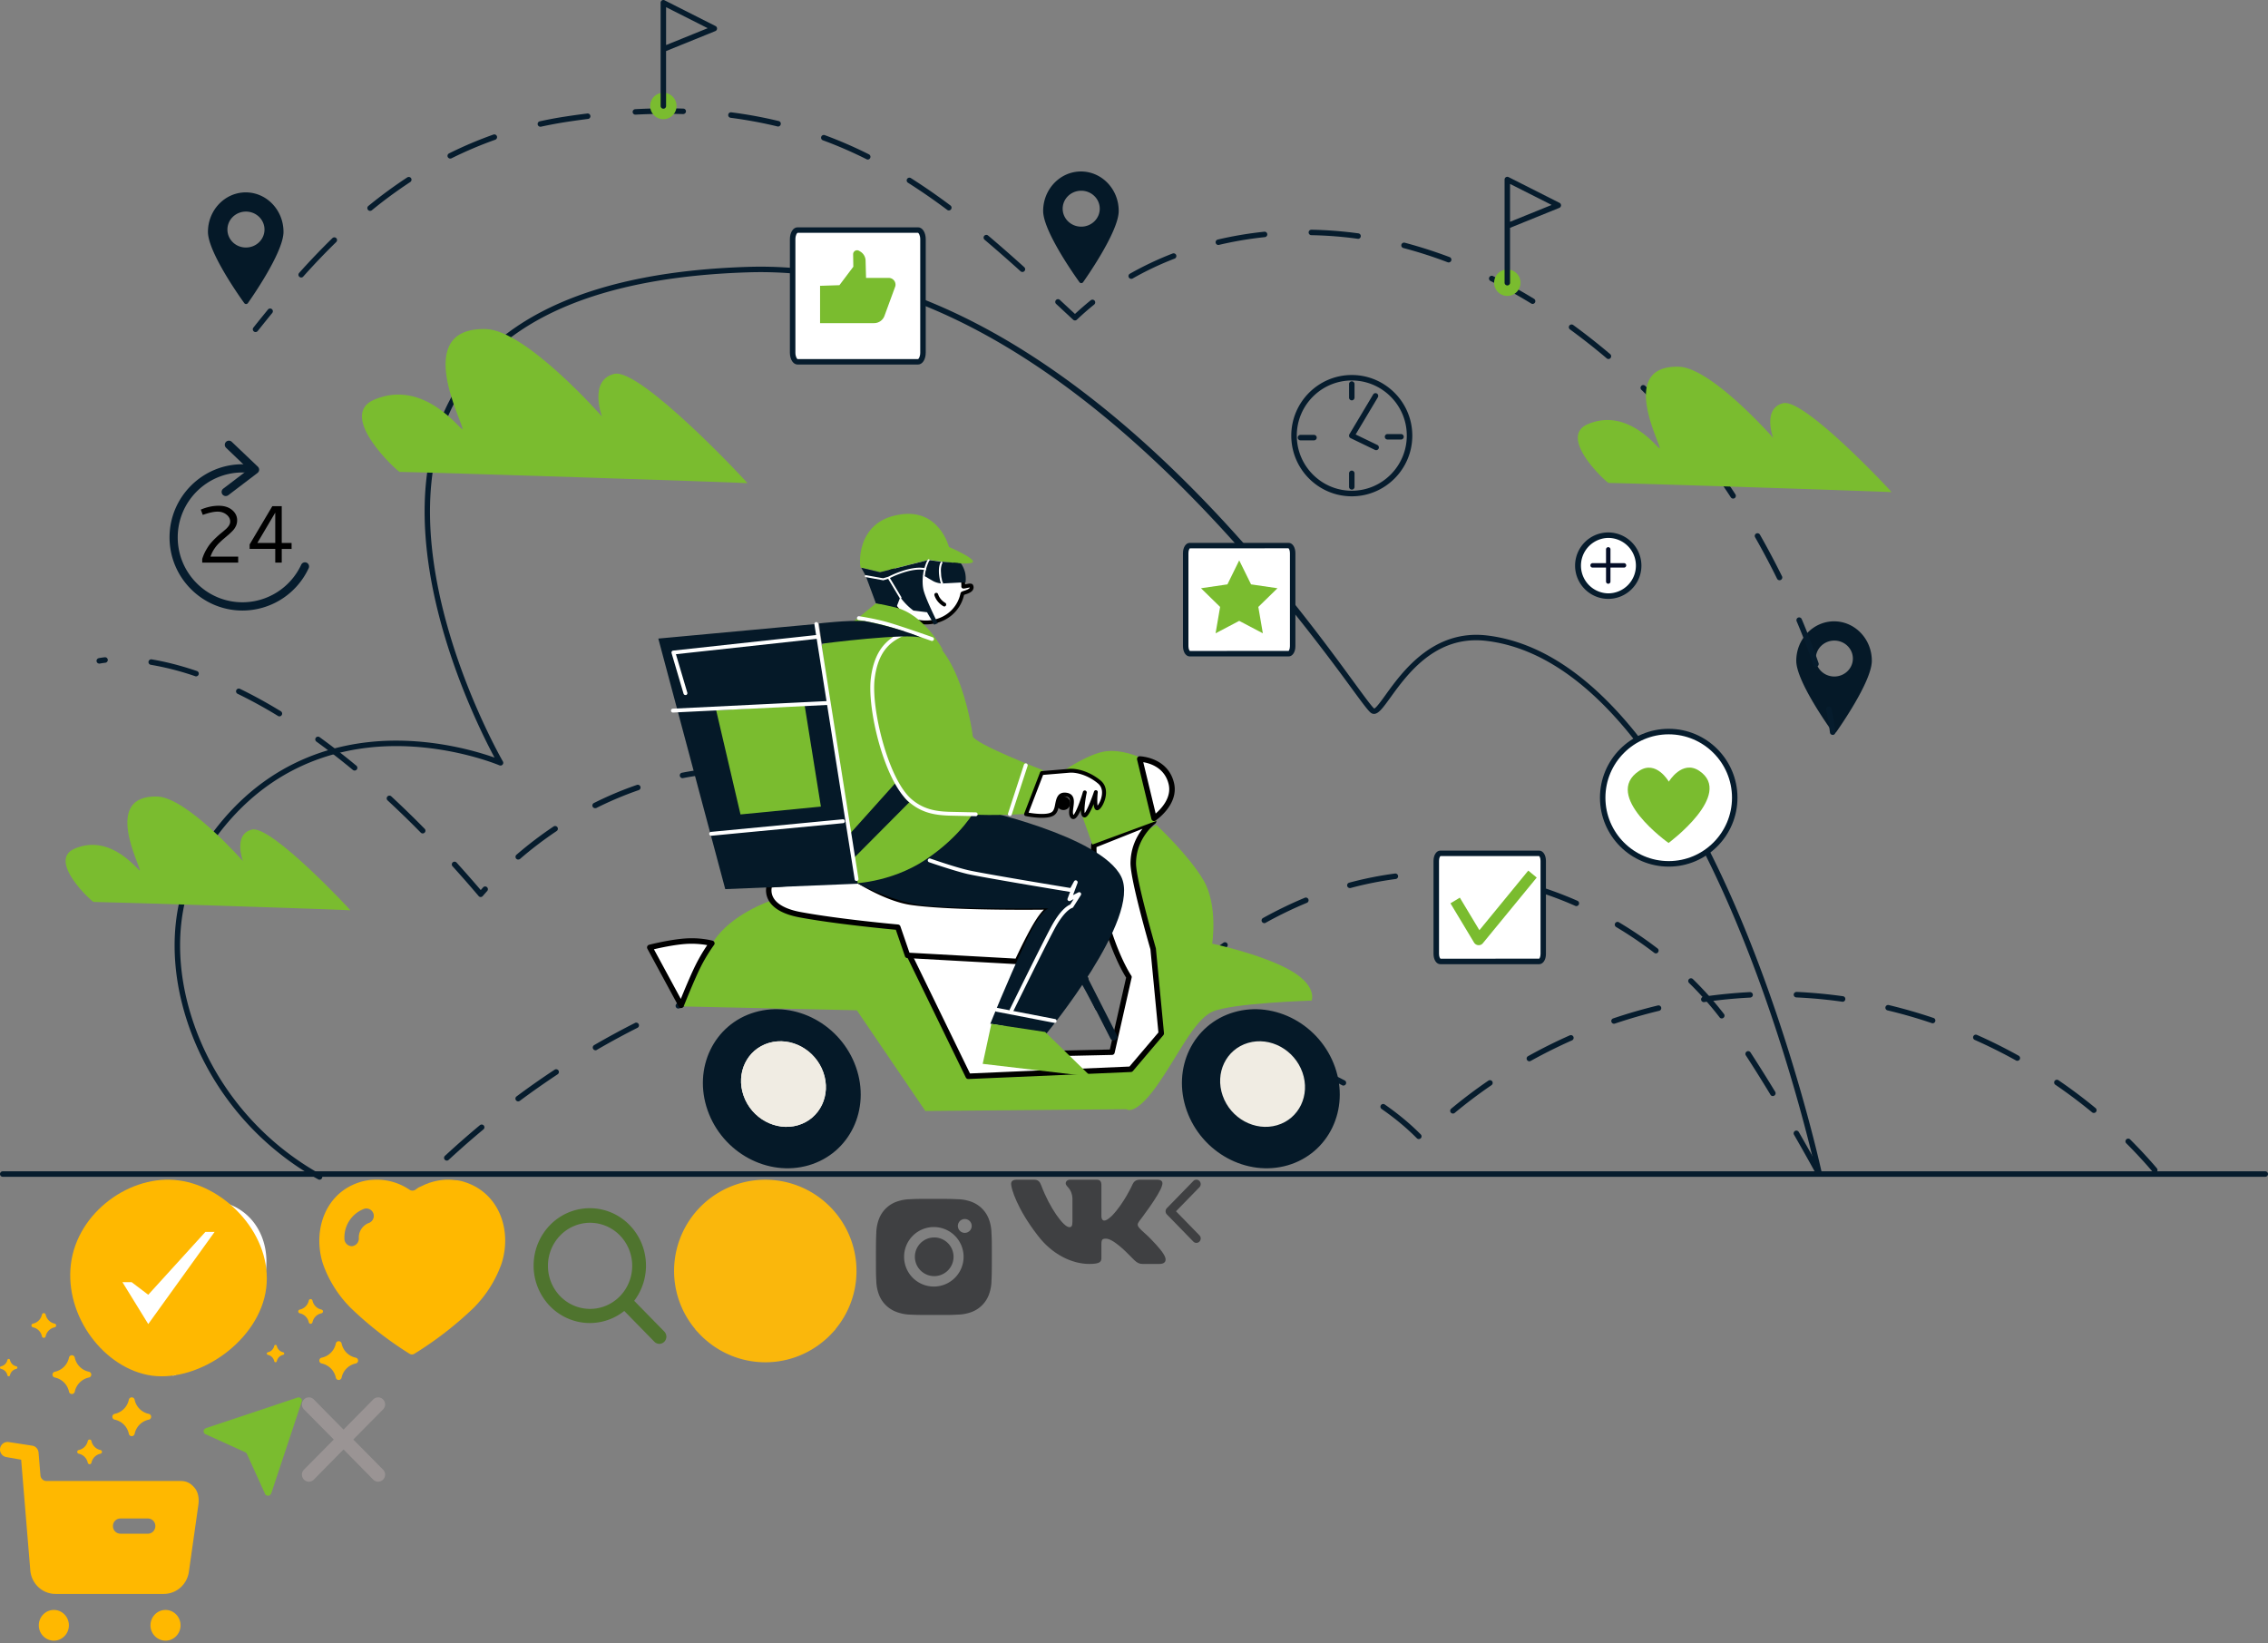 <?xml version="1.0" encoding="utf-8"?><svg width="323" height="234" viewBox="0 0 323 234" xmlns="http://www.w3.org/2000/svg" xmlns:xlink="http://www.w3.org/1999/xlink"><rect x="0" y="0" width="323" height="234" fill="#808080" stroke="none"/><svg width="5" height="9" fill="none" viewBox="0 0 5 9" id="arrow" x="166" y="168" xmlns="http://www.w3.org/2000/svg"><path d="M.18 4.946l3.771 3.87c.24.246.63.246.87 0a.642.642 0 000-.892L1.482 4.5 4.82 1.076a.642.642 0 000-.891.603.603 0 00-.869 0L.18 4.055A.637.637 0 000 4.5c0 .161.06.323.18.446z" fill="#3F4042"/></svg><svg width="12" height="13" fill="none" viewBox="0 0 12 13" id="close-i" x="43" y="199" xmlns="http://www.w3.org/2000/svg"><path d="M7.315 6.004l4.24-4.29a1.011 1.011 0 000-1.42.983.983 0 00-1.4 0l-4.231 4.3-4.232-4.3a.984.984 0 00-1.4 0 1.011 1.011 0 000 1.42l4.241 4.29-4.241 4.29a1.002 1.002 0 00-.292.71 1.012 1.012 0 00.613.929.974.974 0 001.08-.219l4.23-4.3 4.232 4.3a.987.987 0 00.7.296.974.974 0 00.7-.296 1.003 1.003 0 00.293-.71 1.012 1.012 0 00-.292-.71l-4.241-4.29z" fill="#9A9494"/></svg><svg width="323" height="168" fill="none" viewBox="0 0 323 168" id="delivery-img" xmlns="http://www.w3.org/2000/svg"><g clip-path="url(#cclip0)"><path d="M306.872 167.022a.364.364 0 01-.293-.139 69.739 69.739 0 00-3.763-4.066.386.386 0 010-.551.385.385 0 01.55 0 69.236 69.236 0 013.807 4.109.396.396 0 01-.044.552.443.443 0 01-.257.095zm-243.24-1.742a.394.394 0 01-.286-.125.386.386 0 01.022-.551 127.745 127.745 0 014.98-4.367.387.387 0 01.55.052.388.388 0 01-.051.551 126.064 126.064 0 00-4.95 4.337.362.362 0 01-.265.103zm138.426-3.065a.38.38 0 01-.278-.118c-1.474-1.485-3.11-2.845-5.017-4.168a.39.39 0 11.448-.639c1.943 1.352 3.623 2.749 5.126 4.263a.386.386 0 010 .551.416.416 0 01-.279.111zm4.863-3.632a.415.415 0 01-.301-.139.39.39 0 01.052-.552 69.757 69.757 0 015.302-3.999.398.398 0 01.543.103.4.4 0 01-.103.544 69.83 69.83 0 00-5.244 3.955.395.395 0 01-.249.088zm91.275-.088a.4.4 0 01-.25-.088 72.225 72.225 0 00-5.251-3.94.392.392 0 01.44-.647 72.328 72.328 0 015.31 3.984c.169.14.191.382.051.551a.366.366 0 01-.3.14zm-224.399-1.647a.386.386 0 01-.315-.161.388.388 0 01.08-.544 116.254 116.254 0 015.428-3.808.399.399 0 01.543.11.4.4 0 01-.11.544 124.4 124.4 0 00-5.391 3.779.414.414 0 01-.235.08zm117.532-2.249a.428.428 0 01-.184-.044c-1.687-.89-3.572-1.801-5.926-2.86a.39.39 0 01.315-.713 108.194 108.194 0 015.971 2.882.39.39 0 01-.176.735zm26.483-3.462a.387.387 0 01-.19-.728 71.9 71.9 0 015.94-2.962.386.386 0 01.514.198.389.389 0 01-.198.515 74.184 74.184 0 00-5.875 2.925.39.39 0 01-.191.052zm69.485-.066a.355.355 0 01-.191-.052 74.681 74.681 0 00-5.874-2.926c-.198-.088-.286-.316-.198-.514a.386.386 0 01.513-.199c2.017.89 4.012 1.89 5.941 2.963a.39.39 0 01.154.529.42.42 0 01-.345.199zm-202.484-1.5a.395.395 0 01-.198-.735 114.906 114.906 0 015.824-3.161.384.384 0 01.52.176.386.386 0 01-.176.522 108.91 108.91 0 00-5.786 3.139.32.32 0 01-.184.059zm94.524-.5a.383.383 0 01-.154-.029c-2.303-1-4.232-1.823-6.073-2.588a.39.39 0 01.294-.72c1.841.764 3.777 1.588 6.08 2.587a.397.397 0 01.205.515.381.381 0 01-.352.235zm50.526-3.278a.385.385 0 01-.367-.265.387.387 0 01.242-.493 73.907 73.907 0 016.373-1.845.394.394 0 01.47.287.39.39 0 01-.286.47 75.688 75.688 0 00-6.308 1.823.33.33 0 01-.124.023zm45.377-.067a.366.366 0 01-.125-.022 69.884 69.884 0 00-6.308-1.815.395.395 0 01-.286-.471.394.394 0 01.47-.287 74.592 74.592 0 016.373 1.838.382.382 0 01.242.493.385.385 0 01-.366.264zm-108.107-1.705a.32.32 0 01-.14-.029 168.81 168.81 0 00-6.19-2.257.384.384 0 01-.242-.493.382.382 0 01.492-.242 175.71 175.71 0 016.219 2.264.398.398 0 01.228.507.397.397 0 01-.367.25zm-70.526-.39a.391.391 0 01-.36-.235.397.397 0 01.206-.514 96.037 96.037 0 016.175-2.404.389.389 0 01.499.242.392.392 0 01-.242.5 102.097 102.097 0 00-6.132 2.389c-.044.008-.095.022-.146.022zm146.076-.919a.39.39 0 01-.059-.779 72.153 72.153 0 016.601-.647c.213 0 .396.155.411.368a.398.398 0 01-.367.412c-2.164.11-4.364.323-6.527.639-.022 0-.037.007-.059.007zm19.736-.051c-.014 0-.036 0-.058-.007a67.227 67.227 0 00-6.535-.61.395.395 0 01-.374-.412c.007-.213.212-.368.411-.375 2.192.103 4.415.309 6.608.617a.39.39 0 01.33.441.383.383 0 01-.382.346zm-107.784-2.882c-.036 0-.073-.007-.11-.014a106.925 106.925 0 00-6.373-1.618.392.392 0 01-.301-.463.397.397 0 01.462-.301c2.076.456 4.232 1 6.418 1.625.205.058.33.279.271.485a.375.375 0 01-.367.286zm-45.582-.514a.392.392 0 01-.374-.287.387.387 0 01.271-.478 90.06 90.06 0 016.454-1.514.387.387 0 01.455.309.382.382 0 01-.308.456 87.884 87.884 0 00-6.395 1.499.456.456 0 01-.103.015zm32.689-2.279c-.015 0-.037 0-.059-.007a70.996 70.996 0 00-3.689-.434c-.939-.088-1.9-.162-2.846-.213a.393.393 0 01-.366-.412.39.39 0 01.41-.367c.961.051 1.922.125 2.875.213 1.225.117 2.479.264 3.726.441a.39.39 0 01.33.441.388.388 0 01-.381.338zm-19.744-.243a.39.39 0 01-.044-.779c2.2-.25 4.43-.419 6.608-.485.205-.037.396.162.403.375a.391.391 0 01-.374.404 79.074 79.074 0 00-6.549.478c-.007 0-.029.007-.044.007z" fill="#061C2D"/><path d="M259.082 167.574a.394.394 0 01-.345-.206c-.014-.022-1.312-2.419-3.241-5.771a.395.395 0 01.139-.536.393.393 0 01.535.139c1.937 3.36 3.242 5.764 3.257 5.786a.387.387 0 01-.154.529.31.31 0 01-.191.059zm-6.608-11.483a.37.37 0 01-.33-.191 210.199 210.199 0 00-3.506-5.601.394.394 0 01.118-.544.39.39 0 01.542.117 208.356 208.356 0 013.521 5.617.393.393 0 01-.132.536.357.357 0 01-.213.066zm-92.947-8.152a.39.39 0 01-.279-.661 138.304 138.304 0 014.724-4.646.385.385 0 01.55.022.387.387 0 01-.022.551 136.539 136.539 0 00-4.701 4.616.397.397 0 01-.272.118zm85.679-2.904a.373.373 0 01-.308-.154 46.623 46.623 0 00-4.349-4.896.392.392 0 01-.008-.551.392.392 0 01.55-.007 47.454 47.454 0 014.43 4.976.388.388 0 01-.073.544.356.356 0 01-.242.088zm-88.855-1.058a.39.39 0 01-.344-.213 92.37 92.37 0 00-3.183-5.756.393.393 0 01.132-.537.391.391 0 01.535.133 88.15 88.15 0 013.212 5.807.39.39 0 01-.352.566zm12.85-5.028a.405.405 0 01-.301-.14.394.394 0 01.052-.551 85.69 85.69 0 015.288-4.006.39.39 0 01.447.639 79.823 79.823 0 00-5.237 3.97.4.4 0 01-.249.088zm66.624-3.176a.39.39 0 01-.234-.081 56.37 56.37 0 00-5.428-3.675.396.396 0 01-.139-.537.39.39 0 01.535-.139 56.736 56.736 0 015.501 3.727.387.387 0 01.073.543.36.36 0 01-.308.162zm-86.346-3.065a.4.4 0 01-.315-.155 56.102 56.102 0 00-4.21-5.028.393.393 0 01.015-.551.39.39 0 01.55.015 58.867 58.867 0 014.268 5.094.381.381 0 01-.08.544.333.333 0 01-.228.081zm30.584-1.242a.402.402 0 01-.345-.199.389.389 0 01.154-.529 59.337 59.337 0 015.978-2.897.39.39 0 01.293.721 57.78 57.78 0 00-5.897 2.852.311.311 0 01-.183.052zm44.431-2.426a.286.286 0 01-.154-.037 51.82 51.82 0 00-6.146-2.264.391.391 0 01.22-.75 52.786 52.786 0 016.241 2.294.387.387 0 01.198.514.394.394 0 01-.359.243zm-156.036-1.294a.377.377 0 01-.293-.14 169.312 169.312 0 00-3.719-4.241.388.388 0 01.03-.552.385.385 0 01.55.03 188.33 188.33 0 013.44 3.911l.337-.383a.386.386 0 01.55-.029.387.387 0 01.029.551c-.213.235-.418.471-.63.713a.388.388 0 01-.294.14zm123.787-1.279a.388.388 0 01-.095-.765 50.512 50.512 0 016.52-1.301.396.396 0 01.44.338.395.395 0 01-.337.441c-2.157.287-4.32.713-6.418 1.279-.044.008-.073.008-.11.008zm19.627-1.147c-.022 0-.037 0-.059-.007a46.199 46.199 0 00-6.52-.537.393.393 0 010-.786h.007c2.2.022 4.43.205 6.623.544a.386.386 0 01.323.448.38.38 0 01-.374.338zm-71.465-2.168a.4.4 0 01-.25-.089 49.069 49.069 0 00-5.332-3.785.385.385 0 01-.124-.537.382.382 0 01.535-.125 50.88 50.88 0 015.42 3.852c.169.14.191.382.059.551a.44.44 0 01-.308.133zm-66.602-.743a.38.38 0 01-.294-.132.389.389 0 01.044-.552 54.428 54.428 0 015.288-4.028.392.392 0 01.433.654 53.626 53.626 0 00-5.215 3.97.494.494 0 01-.256.088zm-13.606-3.72a.382.382 0 01-.278-.117 137.025 137.025 0 00-4.723-4.587.388.388 0 01-.022-.552.386.386 0 01.55-.022 138.708 138.708 0 014.752 4.617.386.386 0 01-.007.551.374.374 0 01-.271.11zm69.016-2.469a.433.433 0 01-.162-.037 65.68 65.68 0 00-6.087-2.433.398.398 0 01-.242-.5.39.39 0 01.499-.243 67.265 67.265 0 016.16 2.463.393.393 0 01-.168.75zm-44.46-1.125a.402.402 0 01-.352-.213.392.392 0 01.176-.522c1.995-1 4.055-1.867 6.124-2.58a.389.389 0 01.498.242.391.391 0 01-.242.5 50.028 50.028 0 00-6.028 2.543.722.722 0 01-.176.03zm32.021-3.213a.445.445 0 01-.095-.014 102.158 102.158 0 00-4.856-1.125 34.131 34.131 0 00-1.547-.279.39.39 0 01.124-.772c.536.081 1.071.184 1.585.287 1.694.352 3.337.735 4.892 1.139a.387.387 0 01.278.478.4.4 0 01-.381.286zm-19.575-1.065a.393.393 0 01-.382-.317.381.381 0 01.308-.455 41.305 41.305 0 016.616-.75.382.382 0 01.403.375.391.391 0 01-.374.404 41.49 41.49 0 00-6.49.735c-.03.008-.06.008-.081.008zm-46.697-1.081a.397.397 0 01-.25-.088 104.452 104.452 0 00-5.192-4.036.389.389 0 11.454-.632 99.35 99.35 0 015.237 4.065c.169.14.19.382.051.551a.415.415 0 01-.3.14zm-10.708-7.719a.366.366 0 01-.206-.058 67.763 67.763 0 00-5.75-3.154.39.39 0 01.337-.706c1.915.926 3.866 2 5.817 3.191.183.11.242.352.132.536a.37.37 0 01-.33.191zM27.922 96.32a.371.371 0 01-.125-.022 40.037 40.037 0 00-6.322-1.624.39.39 0 01.124-.772c2.069.345 4.232.904 6.447 1.661a.383.383 0 01.242.493.386.386 0 01-.366.264zM14.14 94.505a.399.399 0 01-.38-.302.39.39 0 01.293-.47c.05-.015.344-.074.865-.133a.399.399 0 01.433.346.4.4 0 01-.345.434c-.491.059-.748.11-.777.117-.03 0-.06.008-.088.008z" fill="#061C2D"/><path d="M45.509 168a.36.36 0 01-.19-.051c-9.557-5.293-16.606-14.328-19.327-24.773-2.09-8.006-1.24-15.915 2.333-21.693 8.001-12.945 19.303-15.849 27.378-16.003 6.792-.125 12.49 1.617 14.728 2.411-2.89-5.381-16.48-32.631-6.124-51.384 6.402-11.6 20.616-17.826 42.237-18.502 17.896-.566 36.444 7.468 55.11 23.868 15.013 13.196 25.919 28.096 31.156 35.263 1.437 1.963 2.574 3.521 2.897 3.764.249-.037 1.041-1.125 1.672-2.007 2.354-3.256 6.74-9.306 14.412-8.395 16.59 1.992 28.677 22.752 35.894 39.813 7.789 18.415 11.749 36.608 11.786 36.785a.388.388 0 01-.301.463.387.387 0 01-.462-.301c-.037-.184-3.983-18.304-11.75-36.66-7.136-16.87-19.047-37.387-35.263-39.328-7.224-.867-11.265 4.734-13.685 8.079-1.005 1.382-1.606 2.22-2.223 2.308a.733.733 0 01-.55-.14c-.396-.301-1.224-1.418-3.058-3.925-29.183-39.894-58.007-59.683-85.613-58.808-21.335.669-35.321 6.763-41.585 18.098-11.258 20.4 6.454 51.244 6.638 51.553a.388.388 0 01-.044.456.393.393 0 01-.448.102c-.066-.029-6.886-2.903-15.438-2.734-7.87.154-18.893 2.992-26.704 15.628-3.455 5.594-4.276 13.283-2.237 21.083 2.67 10.24 9.578 19.098 18.951 24.288a.39.39 0 01.155.529.393.393 0 01-.345.213z" fill="#061C2D"/><path d="M322.611 167.588H.389a.391.391 0 01-.389-.389c0-.213.176-.39.389-.39H322.61c.213 0 .389.177.389.39a.391.391 0 01-.389.389z" fill="#061C2D"/><path d="M53.283 56.919c7.173-3.073 12.446 4.572 12.586 4.197.234-.632-7.4-14.547 3.344-14.254 5.713.155 16.524 12.46 16.524 12.46s-1.958-5.175 1.746-6.079c3.703-.904 19.083 15.57 18.959 15.562-2.127-.14-45.245-1.55-49.521-1.602-.271-.015-9-7.983-3.638-10.284zm-42.656 63.939c5.296-2.271 9.19 3.374 9.293 3.102.176-.463-5.464-10.74 2.471-10.527 4.218.118 12.205 9.197 12.205 9.197s-1.445-3.823 1.29-4.492c2.736-.669 14.09 11.497 14.002 11.49-1.57-.103-33.408-1.147-36.57-1.184-.204-.007-6.651-5.888-2.69-7.586z" fill="#7ABC2F"/><path d="M261.202 88.484c-2.963 0-5.384 2.521-5.384 5.624 0 2.999 4.966 9.865 5.178 10.151a.31.31 0 00.25.125.331.331 0 00.256-.125c.206-.294 5.076-7.152 5.076-10.151.007-3.103-2.406-5.624-5.376-5.624zm-2.604 5.3c0-1.411 1.181-2.558 2.64-2.558 1.46 0 2.641 1.147 2.641 2.558 0 1.411-1.181 2.558-2.641 2.558-1.459 0-2.64-1.147-2.64-2.558zM153.946 24.42c-2.963 0-5.384 2.522-5.384 5.624 0 2.999 4.966 9.865 5.179 10.151a.307.307 0 00.249.125.335.335 0 00.257-.125c.205-.294 5.075-7.152 5.075-10.151.007-3.102-2.406-5.624-5.376-5.624zm-2.604 5.3c0-1.411 1.181-2.558 2.641-2.558 1.459 0 2.64 1.147 2.64 2.558 0 1.412-1.181 2.558-2.64 2.558-1.46 0-2.641-1.146-2.641-2.558zM35 27.397c-2.964 0-5.384 2.522-5.384 5.624 0 2.999 4.965 9.865 5.178 10.151a.309.309 0 00.25.126.334.334 0 00.256-.126c.205-.293 5.075-7.152 5.075-10.151 0-3.102-2.406-5.624-5.376-5.624zm-2.612 5.293c0-1.411 1.18-2.558 2.64-2.558 1.46 0 2.64 1.147 2.64 2.558 0 1.411-1.18 2.558-2.64 2.558-1.46.008-2.64-1.14-2.64-2.558z" fill="#051928"/><path d="M192.517 70.68c-4.753 0-8.618-3.874-8.618-8.638 0-4.763 3.865-8.637 8.618-8.637 4.752 0 8.617 3.874 8.617 8.637 0 4.764-3.865 8.638-8.617 8.638zm0-16.496c-4.32 0-7.833 3.521-7.833 7.851s3.513 7.851 7.833 7.851 7.833-3.521 7.833-7.85c.007-4.323-3.513-7.852-7.833-7.852zM34.537 86.948c-5.728 0-10.392-4.675-10.392-10.417 0-5.74 4.664-10.416 10.392-10.416.558 0 1.115.044 1.665.132a.587.587 0 01.484.67.58.58 0 01-.667.484 9.155 9.155 0 00-1.482-.117c-5.082 0-9.226 4.146-9.226 9.24s4.136 9.248 9.226 9.248a9.243 9.243 0 008.361-5.352.59.59 0 01.778-.287c.293.14.418.486.286.78a10.412 10.412 0 01-9.425 6.035z" fill="#061C2D"/><path d="M195.985 64.108a.431.431 0 01-.168-.037l-3.469-1.676a.38.38 0 01-.206-.242.435.435 0 01.037-.316l3.381-5.66a.39.39 0 01.535-.133c.184.11.242.353.132.537l-3.161 5.292 3.088 1.493c.191.095.279.33.183.522a.387.387 0 01-.352.22zm-3.468 5.616a.392.392 0 01-.389-.39V67.41c0-.213.176-.39.389-.39.212 0 .388.177.388.39v1.926c0 .22-.168.39-.388.39zm0-12.71a.392.392 0 01-.389-.39v-1.932c0-.214.176-.39.389-.39.212 0 .388.176.388.39v1.926c0 .22-.168.396-.388.396zm-5.384 5.698h-1.922a.392.392 0 01-.388-.39c0-.213.176-.39.388-.39h1.922c.213 0 .389.177.389.39 0 .22-.176.39-.389.39zm12.395-.118h-1.922a.392.392 0 01-.388-.39c0-.213.176-.39.388-.39h1.922c.213 0 .389.177.389.39 0 .213-.176.39-.389.39zM32.153 70.643a.604.604 0 01-.47-.228.588.588 0 01.11-.823l3.61-2.75-3.206-3.072a.591.591 0 01-.022-.83.588.588 0 01.829-.023l3.718 3.543a.596.596 0 01.184.456.593.593 0 01-.227.434l-4.16 3.168a.648.648 0 01-.366.125z" fill="#061C2D"/><path d="M28.596 72.576c.858-.367 1.716-.55 2.56-.55.785 0 1.415.198 1.9.602.476.397.718.89.718 1.47 0 .272-.051.537-.161.78-.11.242-.25.462-.433.66-.183.2-.389.39-.609.589-.227.191-.462.397-.718.61-.25.213-.492.441-.72.669a5.299 5.299 0 00-.66.83 4.824 4.824 0 00-.498 1.037h3.946v.846H28.8v-.522c.147-.463.33-.89.565-1.294.228-.404.462-.743.704-1.015a9.62 9.62 0 01.756-.779c.256-.242.506-.456.733-.64.228-.183.433-.36.624-.529.183-.169.33-.345.44-.522.11-.176.161-.36.161-.543 0-.383-.176-.714-.528-.993-.352-.28-.777-.419-1.269-.419-.535 0-1.24.154-2.105.463l-.286-.75zm10.187-.492h1.342v5.241h1.401v.846h-1.4v1.948H39.2V78.17h-3.65v-.633l3.234-5.454zm.418.919l-2.552 4.322h2.552v-4.322z" fill="#000"/><path d="M36.393 47.289a.378.378 0 01-.242-.088.389.389 0 01-.06-.552c.676-.852 1.372-1.712 2.076-2.572a.386.386 0 01.55-.052c.17.14.191.382.052.551-.704.86-1.394 1.72-2.068 2.566a.41.41 0 01-.308.147zm6.505-7.77a.376.376 0 01-.264-.103.387.387 0 01-.03-.551 100.318 100.318 0 014.739-4.955.391.391 0 01.55.008.393.393 0 01-.008.55 98.872 98.872 0 00-4.7 4.919.376.376 0 01-.287.132zm102.709-.786a.414.414 0 01-.264-.103 207.507 207.507 0 00-5.127-4.492.395.395 0 01-.044-.551.392.392 0 01.55-.044c1.577 1.33 3.257 2.8 5.149 4.506.161.147.176.39.029.551a.389.389 0 01-.293.133zm-92.903-8.704a.385.385 0 01-.3-.147.39.39 0 01.058-.552A66.17 66.17 0 0158 25.265a.396.396 0 01.543.11.4.4 0 01-.11.545 64.722 64.722 0 00-5.471 4.02.434.434 0 01-.257.089zm82.43-.059a.364.364 0 01-.235-.08 85.46 85.46 0 00-5.589-3.867.393.393 0 01-.124-.537.39.39 0 01.535-.125 86.058 86.058 0 015.64 3.903.39.39 0 01.081.544.384.384 0 01-.308.162zm-11.544-7.248a.387.387 0 01-.176-.044 59.817 59.817 0 00-6.22-2.698.39.39 0 01.264-.735 61.274 61.274 0 016.293 2.735.39.39 0 01.176.521.366.366 0 01-.337.22zm-59.466-.14a.402.402 0 01-.352-.213.392.392 0 01.175-.522 56.619 56.619 0 016.323-2.683.392.392 0 01.498.235.393.393 0 01-.234.5 56.68 56.68 0 00-6.235 2.646.502.502 0 01-.175.037zm12.835-4.535a.397.397 0 01-.382-.31.388.388 0 01.3-.462c1.21-.265 2.45-.5 3.69-.684a96.699 96.699 0 013.08-.426.389.389 0 01.433.338.384.384 0 01-.337.434c-1.005.125-2.032.272-3.059.426a63.75 63.75 0 00-3.638.676c-.029.008-.058.008-.088.008zm33.847-.03c-.029 0-.059-.007-.095-.014a63.055 63.055 0 00-6.66-1.228.39.39 0 01-.337-.441.39.39 0 01.44-.338c2.295.294 4.562.713 6.747 1.242a.387.387 0 01.286.47.39.39 0 01-.381.31zm-20.316-1.69a.388.388 0 01-.389-.368.392.392 0 01.367-.412 79.4 79.4 0 016.85-.08.387.387 0 01.374.404c-.007.213-.19.367-.403.375a84.024 84.024 0 00-6.784.08h-.015zm62.605 29.308a.4.4 0 01-.264-.103l-2.42-2.25a.387.387 0 01-.022-.55.385.385 0 01.55-.023l2.156 2a43.762 43.762 0 012.245-1.948.394.394 0 01.55.058c.132.17.11.412-.059.552a40.383 40.383 0 00-2.464 2.154.403.403 0 01-.272.11zM258.62 94.96a.387.387 0 01-.367-.264 92.34 92.34 0 00-2.383-6.227.397.397 0 01.205-.514.397.397 0 01.514.206 94.49 94.49 0 012.405 6.277.386.386 0 01-.242.493.308.308 0 01-.132.03zm-5.185-12.328a.394.394 0 01-.352-.22 112.785 112.785 0 00-3.125-5.896.38.38 0 01.147-.529.402.402 0 01.536.147 120.694 120.694 0 013.146 5.933.392.392 0 01-.176.521.389.389 0 01-.176.044zm-6.608-11.629a.397.397 0 01-.33-.176 89.873 89.873 0 00-3.829-5.44.397.397 0 01.074-.551.385.385 0 01.542.073 91.55 91.55 0 013.865 5.491.397.397 0 01-.11.544.44.44 0 01-.212.06zm-8.141-10.593a.393.393 0 01-.286-.124 109.96 109.96 0 00-4.643-4.779.387.387 0 01-.007-.551.385.385 0 01.55-.007 103.747 103.747 0 014.672 4.815.394.394 0 01-.022.55.418.418 0 01-.264.096zm-9.615-9.284a.368.368 0 01-.25-.095 93.109 93.109 0 00-5.229-4.117.389.389 0 11.455-.632 91.725 91.725 0 015.273 4.153c.161.14.183.382.044.551a.345.345 0 01-.293.14zm-10.796-7.843a.435.435 0 01-.206-.06 76.921 76.921 0 00-5.816-3.219.39.39 0 01.345-.698 77.618 77.618 0 015.875 3.249.394.394 0 01-.198.728zm-57.171-3.573a.396.396 0 01-.337-.198.38.38 0 01.146-.53 45.808 45.808 0 016.088-2.881.399.399 0 01.506.22.394.394 0 01-.22.508 44.16 44.16 0 00-5.978 2.83.444.444 0 01-.205.051zm45.208-2.338a.457.457 0 01-.139-.022 61.738 61.738 0 00-6.315-2.029.397.397 0 01-.279-.477.396.396 0 01.477-.28 67.377 67.377 0 016.396 2.051c.198.074.3.302.227.508a.397.397 0 01-.367.25zm-32.798-2.484a.4.4 0 01-.382-.302.39.39 0 01.294-.47 53.296 53.296 0 016.63-1.117.383.383 0 01.425.345.388.388 0 01-.345.426 51.476 51.476 0 00-6.527 1.103c-.037.007-.066.015-.095.015zm19.897-.875c-.014 0-.036 0-.051-.007a55.09 55.09 0 00-6.608-.515.39.39 0 01-.381-.397.396.396 0 01.396-.382c2.236.044 4.488.22 6.696.522a.39.39 0 01.33.44.382.382 0 01-.382.339zm67.593 70.644a.39.39 0 01-.389-.346c-.11-.97-.293-2.051-.543-3.22a.39.39 0 01.763-.162c.257 1.191.448 2.301.558 3.301a.4.4 0 01-.345.434c-.015-.007-.029-.007-.044-.007z" fill="#061C2D"/><path d="M94.472 16.973a1.88 1.88 0 001.878-1.881 1.88 1.88 0 00-1.878-1.882 1.88 1.88 0 00-1.877 1.882c0 1.039.84 1.881 1.877 1.881z" fill="#7ABC2F"/><path d="M94.472 15.481a.392.392 0 01-.388-.39V.39c0-.133.073-.265.183-.331a.373.373 0 01.381-.015l7.261 3.668a.395.395 0 01-.029.713L94.86 7.27v7.83a.38.38 0 01-.388.382zm.389-14.46v5.396l5.926-2.403-5.926-2.992z" fill="#061C2D"/><path d="M214.666 42.143a1.88 1.88 0 001.878-1.882 1.88 1.88 0 00-1.878-1.881 1.88 1.88 0 00-1.877 1.881c0 1.04.84 1.882 1.877 1.882z" fill="#7ABC2F"/><path d="M214.666 40.651a.392.392 0 01-.389-.39V25.567c0-.132.074-.265.184-.33a.39.39 0 01.381-.016l7.261 3.669c.139.066.22.213.213.367a.396.396 0 01-.242.346l-7.019 2.844v7.83a.389.389 0 01-.389.374zm.389-14.46v5.396l5.926-2.403-5.926-2.992z" fill="#061C2D"/><path d="M229.041 84.89a4.333 4.333 0 004.328-4.338 4.333 4.333 0 00-4.328-4.337 4.332 4.332 0 00-4.327 4.337 4.332 4.332 0 004.327 4.337z" fill="#fff"/><path d="M229.041 85.286c-2.604 0-4.723-2.124-4.723-4.734a4.728 4.728 0 014.723-4.726 4.733 4.733 0 014.723 4.726c0 2.61-2.119 4.734-4.723 4.734zm0-8.681a3.948 3.948 0 000 7.895 3.949 3.949 0 003.939-3.948 3.94 3.94 0 00-3.939-3.947z" fill="#061C2D"/><path d="M231.285 80.2h-1.929v-1.963a.313.313 0 00-.315-.316.314.314 0 00-.316.316V80.2h-1.914a.313.313 0 00-.315.316c0 .176.139.316.315.316h1.914v1.984c0 .177.14.316.316.316s.315-.14.315-.316v-1.984h1.929c.176 0 .315-.14.315-.316a.313.313 0 00-.315-.317z" fill="#050E28"/><path d="M113.585 32.763h17.163c.388 0 .696.589.696 1.309v16.143c0 .72-.315 1.308-.696 1.308h-17.163c-.388 0-.696-.588-.696-1.308V34.072c0-.72.308-1.309.696-1.309z" fill="#fff"/><path d="M130.747 51.913h-17.162c-.623 0-1.092-.728-1.092-1.698V34.072c0-.97.469-1.698 1.092-1.698h17.162c.624 0 1.093.727 1.093 1.698v16.143c0 .97-.469 1.698-1.093 1.698zM113.585 33.16c-.073.015-.308.324-.308.92v16.142c0 .595.242.904.308.919h17.162c.074-.015.309-.324.309-.919v-16.15c0-.596-.243-.904-.309-.919h-17.162v.007z" fill="#061C2D"/><path d="M116.791 40.703v5.314h7.686c.667 0 1.261-.411 1.489-1.044l1.54-4.197a.962.962 0 00-.932-1.198h-3.234l-.066-2.47a1.553 1.553 0 00-.755-1.286l-.176-.104a.562.562 0 00-.844.493l.029 1.772-1.98 2.631-2.757.089z" fill="#7ABC2F"/><path d="M228.25 113.603c0-5.205 4.209-9.424 9.402-9.424s9.403 4.219 9.403 9.424c0 5.204-4.21 9.424-9.403 9.424-5.193 0-9.402-4.22-9.402-9.424z" fill="#fff"/><path d="M237.652 123.416c-5.398 0-9.792-4.403-9.792-9.813 0-5.411 4.394-9.814 9.792-9.814s9.791 4.403 9.791 9.814c0 5.41-4.393 9.813-9.791 9.813zm0-18.84c-4.966 0-9.014 4.05-9.014 9.027 0 4.976 4.041 9.027 9.014 9.027 4.972 0 9.013-4.051 9.013-9.027 0-4.977-4.048-9.027-9.013-9.027z" fill="#061C2D"/><path d="M237.666 111.316s-1.789-3.139-4.224-1.536c-5.333 3.514 4.187 10.269 4.187 10.269s9.366-6.924 4.379-10.269c-2.442-1.639-4.342 1.536-4.342 1.536z" fill="#7ABC2F"/><path d="M169.443 77.7h14.089c.315 0 .572.478.572 1.073V92.02c0 .595-.257 1.073-.572 1.073h-14.089c-.316 0-.572-.478-.572-1.073V78.773c0-.595.256-1.073.572-1.073z" fill="#fff"/><path d="M183.524 93.483h-14.089c-.55 0-.96-.632-.96-1.463V78.773c0-.83.418-1.462.96-1.462h14.089c.55 0 .961.632.961 1.462V92.02c.007.83-.411 1.463-.961 1.463zM169.457 78.09c-.066.044-.205.286-.205.683V92.02c0 .412.147.654.213.684l14.059-.008c.037-.03.184-.272.184-.683V78.766c0-.412-.147-.654-.213-.684l-14.038.008z" fill="#061C2D"/><path d="M205.124 121.527h14.089c.315 0 .572.478.572 1.073v13.247c0 .595-.257 1.073-.572 1.073h-14.089c-.316 0-.572-.478-.572-1.073V122.6c0-.595.256-1.073.572-1.073z" fill="#fff"/><path d="M219.206 137.31h-14.089c-.551 0-.961-.633-.961-1.463V122.6c0-.83.418-1.463.961-1.463h14.089c.55 0 .96.633.96 1.463v13.247c.008.83-.41 1.463-.96 1.463zm-14.067-15.393c-.066.044-.198.286-.198.683v13.247c0 .411.146.654.212.683l14.06-.007c.037-.029.183-.272.183-.684v-13.246c0-.412-.146-.654-.212-.684l-14.045.008z" fill="#061C2D"/><path d="M176.484 79.802l1.687 3.419 3.762.551-2.728 2.661.645 3.756-3.366-1.771-3.366 1.771.645-3.756-2.721-2.661 3.762-.551 1.68-3.419zm34.111 54.802h-.058a.783.783 0 01-.609-.375l-3.359-5.587 1.335-.808 2.787 4.638 6.96-8.49 1.203.992-7.665 9.343a.738.738 0 01-.594.287zm15.527-74.194c5.838-2.499 10.129 3.72 10.246 3.419.191-.515-6.021-11.835 2.721-11.6 4.65.125 13.444 10.137 13.444 10.137s-1.592-4.212 1.423-4.947c3.014-.735 15.526 12.673 15.431 12.666-1.731-.11-36.818-1.265-40.294-1.309-.235-.007-7.335-6.49-2.971-8.365z" fill="#7ABC2F"/><path d="M152.397 114.611a.967.967 0 10-1.884-.446.968.968 0 101.884.446z" fill="#000"/><path d="M110.608 127.966s-4.885 1.471-7.907 4.712c-3.021 3.242-5.559 10.645-5.559 10.645l24.885.551 9.755 14.342 28.64-.25s1.181 1.044 4.232-3.205c3.051-4.256 5.324-9.439 7.987-10.674 2.655-1.235 14.162-1.595 14.162-1.595s.873-2.198-3.293-4.447c-4.166-2.25-10.877-3.661-10.877-3.661s.866-5.432-1.239-9.034c-2.112-3.602-6.718-7.881-6.718-7.881l-3.081 1.831s-.44 4.535.499 6.888c.939 2.352 3.506 21.023 3.506 21.023l-4.694 5.212-23.316.713-9.857-21.016s-9.952-1.007-12.05-1.573c-2.112-.566-5.075-2.581-5.075-2.581z" fill="#7ABC2F"/><path d="M164.28 116.977l-8.508 3.389s-.19 3.638 1.401 9.762c1.592 6.123 3.609 9.019 3.609 9.019l-2.421 10.696-15.526.338 2.838-13.761-16.304-.654 8.523 17.51 23.139-1 4.335-5.109-1.152-12.048s-2.867-9.88-2.831-12.232c.066-3.852 2.897-5.91 2.897-5.91z" fill="#fff"/><path d="M137.899 153.665a.4.4 0 01-.352-.22l-8.523-17.51a.395.395 0 01.022-.382.374.374 0 01.345-.177l16.304.654c.118.008.22.059.294.147a.39.39 0 01.073.324l-2.736 13.283 14.735-.323 2.317-10.24c-.425-.669-2.156-3.565-3.564-8.998-1.592-6.109-1.423-9.725-1.416-9.88a.396.396 0 01.242-.345l8.508-3.389a.384.384 0 01.484.177.4.4 0 01-.11.507c-.029.022-2.677 1.999-2.736 5.594-.036 2.264 2.788 12.019 2.817 12.122.007.022.015.044.015.073l1.151 12.048a.397.397 0 01-.088.287l-4.335 5.109a.41.41 0 01-.278.14l-23.14.999h-.029zm-7.884-17.48l8.126 16.687 22.714-.985 4.122-4.852-1.137-11.843c-.22-.749-2.875-9.975-2.838-12.312.029-2.184.902-3.808 1.709-4.852l-6.55 2.609c-.007.912.073 4.301 1.394 9.395 1.554 5.969 3.527 8.865 3.549 8.895a.36.36 0 01.059.308l-2.42 10.696a.379.379 0 01-.374.302l-15.527.345a.35.35 0 01-.308-.14.383.383 0 01-.081-.33l2.743-13.313-15.181-.61z" fill="#000"/><path d="M126.501 83.184c.088-2.925 2.545-5.226 5.494-5.138 2.948.088 5.266 2.536 5.178 5.454-.008.125 1.078-.272 1.166-.058.323.786-1.247.926-1.284 1.095-.506 2.477-2.743 4.175-5.383 4.094-2.941-.08-5.259-2.528-5.171-5.447z" fill="#fff"/><path d="M131.863 88.918h-.191a5.602 5.602 0 01-3.916-1.75 5.532 5.532 0 01-1.526-3.991 5.485 5.485 0 011.76-3.889 5.593 5.593 0 014.012-1.514 5.606 5.606 0 013.917 1.75 5.516 5.516 0 011.525 3.697.365.365 0 01.088-.015c.477-.103.917-.198 1.056.14a.715.715 0 010 .596c-.183.404-.711.58-1.1.705-.059.022-.139.044-.191.066-.557 2.5-2.765 4.205-5.434 4.205zm-5.362-5.734l.279.008a4.997 4.997 0 001.372 3.594 5.063 5.063 0 003.535 1.58c2.523.074 4.62-1.52 5.104-3.873.044-.206.242-.272.536-.368.242-.08.689-.228.777-.411.008-.008.008-.022.015-.044a3.346 3.346 0 00-.462.08c-.338.074-.506.11-.646-.007a.281.281 0 01-.102-.235 5.005 5.005 0 00-1.372-3.595 5.063 5.063 0 00-3.535-1.58 5.081 5.081 0 00-3.623 1.36 4.946 4.946 0 00-1.584 3.506l-.294-.015z" fill="#000"/><path d="M134.488 86.367a.26.26 0 01-.125-.03c-.036-.021-.938-.484-1.283-1.55a.278.278 0 01.176-.346.271.271 0 01.345.177c.271.838.997 1.22 1.004 1.227a.271.271 0 01.118.368.249.249 0 01-.235.154z" fill="#000102"/><path d="M122.614 80.861c.22-.036 2.729.618 2.729.618l6.923-1.75s5.501.838 6.219.375c.719-.463-3.337-2.213-3.337-2.213s-1.422-5.652-7.187-4.58c-6.242 1.052-5.567 7.594-5.347 7.55z" fill="#7ABC2F"/><path d="M109.603 126.018s-1.283 3.213 4.379 4.257c5.662 1.044 13.869 1.764 13.869 1.764l1.386 4.006 9.645.537 5.999.331s1.76-3.838 3.022-5.778c1.269-1.941 2.039-2 2.039-2s-14.119.25-20.25-.669c-3.653-.544-8.002-3.418-8.002-3.418l-12.087.97z" fill="#fff"/><path d="M144.881 137.31h-.022l-15.637-.868a.376.376 0 01-.344-.264l-1.298-3.771c-1.423-.133-8.596-.816-13.657-1.75-2.295-.419-3.799-1.25-4.466-2.455-.653-1.184-.228-2.279-.213-2.331a.382.382 0 01.33-.242l12.079-.963a.351.351 0 01.242.066c.044.029 4.328 2.83 7.848 3.359 6.029.905 20.045.669 20.184.662h.007a.39.39 0 01.03.779c.007 0-.653.155-1.739 1.823-1.232 1.897-2.977 5.69-2.992 5.727a.395.395 0 01-.352.228zm-15.358-1.632l15.116.838c.411-.882 1.841-3.904 2.941-5.587.403-.618.763-1.066 1.078-1.382-3.638.037-14.023.059-19.018-.684-3.41-.514-7.319-2.94-8.045-3.403l-11.684.933c-.058.302-.095.86.235 1.449.543.97 1.9 1.683 3.917 2.05 5.581 1.03 13.751 1.757 13.832 1.765a.395.395 0 01.337.264l1.291 3.757z" fill="#000"/><path d="M126.516 82.221l4.143-1.484.954.125s-.462 1.925-.037 3.352c.418 1.426 1.981 4.542 1.981 4.542l-.514.206-1.019-1.771-1.937-.243s-1.144-.786-2.017-2.11c-.88-1.315-1.554-2.617-1.554-2.617zm7.598-2.242s-.161.287-.125 1.308a6.211 6.211 0 00.338 1.801l3.19-.169s.103-.882-.139-1.617c-.242-.728-.536-1.073-.536-1.073l-2.728-.25z" fill="#051928"/><path d="M122.658 80.854l2.67.64 6.953-1.765s-.264.39-.404.677c-.139.286-.33.514-.33.514l-.916-.088-4.005 1.433s-.763.162-1.592.103c-.828-.059-1.73-.345-1.73-.345l-.646-1.17z" fill="#051928"/><path d="M134.121 80.001s-.212.816-.132 1.33c.074.515.352 1.765.352 1.765s-.762.037-1.459-.353c-.69-.39-1.452-.853-1.452-.853s-.037-.705.22-1.22a4.74 4.74 0 01.616-.919l1.855.25z" fill="#051928"/><path d="M134.151 83.177a.17.17 0 01-.125-.059c-.117-.162-.601-2.043-.058-3.05a.142.142 0 01.183-.06c.066.037.095.118.059.184-.462.868-.059 2.53.036 2.742a.135.135 0 01-.066.228c-.007.015-.014.015-.029.015zm-7.466-.838a.15.15 0 01-.125-.073.134.134 0 01.059-.184c.029-.015 3.095-1.61 5.178-1.154.073.014.124.088.102.161-.014.074-.088.125-.161.103-1.995-.433-4.965 1.11-4.995 1.125-.014.022-.036.022-.058.022z" fill="#fff"/><path d="M131.606 82.045a.14.14 0 01-.14-.14c.022-.61.514-2.264.792-2.264.074 0 .132.066.132.14a.12.12 0 01-.058.103c-.11.154-.572 1.279-.594 2.021 0 .081-.059.14-.132.14z" fill="#fff"/><path d="M121.485 125.474s5.104 2.801 9.74 3.433c4.642.633 18.636.449 18.636.449s-1.1-1.022-3.814 4.837c-2.721 5.866-5.009 11.6-5.009 11.6l8.009 1.374s13.561-16.437 10.627-22.325c-2.926-5.895-20.748-9.688-20.748-9.688s-3.161 4.079-5.604 5.564c-2.442 1.493-11.837 4.756-11.837 4.756zm1.826-43.422l1.437 3.882 2.816.808.69-1.8-1.753-2.75s-.91.345-1.643.103c-.733-.243-1.547-.243-1.547-.243z" fill="#051928"/><path d="M121.939 88.205l-4.892 3.668 4.005 33.969s5.64 0 10.774-3.418c5.127-3.418 7.063-7.101 7.063-7.101s-11.574-4.506-11.654-11.651c-.081-7.146 3.593-12.512 3.593-12.512l-.821-1.838-8.068-1.117z" fill="#7ABC2F"/><path d="M121.844 88.308l2.875-2.367s.631.044 2.735.544c4.269 1.014 6.873 6.16 6.873 6.16s-2.677-1.742-5.699-2.911c-3.014-1.161-6.784-1.426-6.784-1.426z" fill="#7ABC2F"/><path d="M128.767 90.3c7.29-1.72 9.689 13.415 9.755 14.496.066 1.073 10.048 4.903 10.048 4.903l-2.479 6.204s-12.564.949-16.304-1.771c-3.741-2.713-8.303-22.105-1.02-23.832zm23.001 19.274l3.807 10.696 9.123-3.367-2.523-9.115s-2.486-1.125-4.804-.779c-2.317.353-5.603 2.565-5.603 2.565z" fill="#7ABC2F"/><path d="M121 118.785l6.477-7.218s.616.419 1.041 1.396c.425.985.983 1.287.983 1.287l-7.921 7.968-.58-3.433z" fill="#051928"/><path d="M148.372 110.096l-2.252 5.852s2.86.595 3.843-.067c.976-.661.206-2.896 1.848-2.712 1.651.184.294 2.337.881 3.109.586.772 1.804-3.418 1.804-3.418s-.624 2.97-.118 3.264c.507.294 1.695-3.315 1.695-3.315s-.22 2.176.146 2.301c.367.124 1.863-2.47.352-3.735-1.518-1.264-3.285-1.691-4.312-1.602-1.042.088-3.887.323-3.887.323z" fill="#fff"/><path d="M152.853 116.646a.483.483 0 01-.382-.206c-.3-.389-.22-.978-.146-1.544.066-.492.132-.999-.066-1.249-.088-.118-.25-.184-.477-.213-.653-.074-.77.257-.939 1.139-.102.559-.227 1.191-.726 1.529-1.041.706-3.748.176-4.048.11a.255.255 0 01-.184-.139.277.277 0 01-.014-.228l2.251-5.852a.282.282 0 01.235-.176s2.846-.235 3.88-.323c1.129-.103 2.97.374 4.518 1.668 1.202 1.007.733 2.683.264 3.514-.213.382-.543.809-.881.691-.102-.037-.322-.11-.381-.86-.359.882-.792 1.742-1.151 1.874a.396.396 0 01-.352-.029c-.228-.132-.323-.507-.33-1-.309.684-.646 1.22-.969 1.279-.051.015-.073.015-.102.015zm-1.225-3.771c.066 0 .139.007.213.015.381.044.667.183.85.419.338.433.257 1.058.176 1.661-.058.419-.11.86.008 1.088.3-.272.895-1.706 1.349-3.279a.276.276 0 01.536.133c-.257 1.227-.367 2.47-.279 2.874.315-.382.909-1.801 1.327-3.065a.275.275 0 01.316-.184.266.266 0 01.212.294c-.08.772-.08 1.544-.022 1.889.206-.25.536-.853.617-1.558.08-.677-.11-1.213-.551-1.581-1.422-1.191-3.095-1.632-4.114-1.536l-3.711.309-2.068 5.38c.924.162 2.669.346 3.307-.088.308-.213.404-.683.492-1.176.139-.684.315-1.595 1.342-1.595z" fill="#000"/><path d="M138.97 116.234h-.008c-.08 0-.704-.014-1.415-.029-.961-.022-2.105-.044-2.332-.051-2.171-.067-3.976-.419-5.743-1.926-3.528-3.007-5.978-13.159-5.457-17.577.594-5.042 3.33-6.16 5.141-6.895a.273.273 0 01.36.154.274.274 0 01-.154.36c-1.79.728-4.247 1.728-4.804 6.455-.492 4.205 1.921 14.239 5.266 17.091 1.643 1.404 3.352 1.735 5.398 1.794.227.007 1.364.029 2.325.051.719.015 1.342.029 1.423.029a.274.274 0 01.264.287c.007.14-.118.257-.264.257z" fill="#fff"/><path d="M132.728 91.278c-.029 0-.059-.008-.095-.015-.044-.015-4.746-1.683-6.565-2.176a37.14 37.14 0 00-3.784-.786.281.281 0 01-.235-.316.271.271 0 01.316-.228c.022 0 2.009.301 3.85.801 1.834.5 6.41 2.124 6.608 2.19.147.052.22.206.169.353a.286.286 0 01-.264.177zm11.097 24.927a.331.331 0 01-.088-.015.274.274 0 01-.176-.345l2.266-6.947a.271.271 0 01.345-.176c.146.044.22.206.176.345l-2.267 6.947a.26.26 0 01-.256.191z" fill="#fff"/><path d="M116.27 88.86l-22.516 2.08 9.534 35.681 18.879-.771-5.897-36.99zm-15.49 69.275c-2.12-6.02.895-12.276 6.725-13.981 5.831-1.706 12.278 1.793 14.397 7.814 2.12 6.02-.894 12.276-6.725 13.981-5.838 1.699-12.285-1.801-14.397-7.814zm68.223 0c-2.119-6.02.895-12.276 6.726-13.981 5.831-1.706 12.278 1.793 14.397 7.814 2.12 6.02-.895 12.276-6.725 13.981-5.831 1.699-12.278-1.801-14.398-7.814zm-51.956-66.468s12.256-1.587 14.258-.83c-3.88-1.64-8.185-2.39-8.185-2.39-2.435-.146-6.476.339-6.476.339l.403 2.881z" fill="#051928"/><path d="M105.899 156.04c-1.137-3.234.477-6.601 3.616-7.52 3.139-.919 6.601.963 7.745 4.205 1.137 3.234-.477 6.601-3.616 7.52-3.139.919-6.608-.963-7.745-4.205z" fill="#F0ECE3"/><path d="M105.899 156.04c-1.137-3.234.477-6.601 3.616-7.52 3.139-.919 6.601.963 7.745 4.205 1.137 3.234-.477 6.601-3.616 7.52-3.139.919-6.608-.963-7.745-4.205zm68.231 0c-1.137-3.234.476-6.601 3.615-7.52 3.139-.919 6.601.963 7.745 4.205 1.137 3.234-.476 6.601-3.615 7.52-3.139.919-6.609-.963-7.745-4.205z" fill="#F0ECE3"/><path d="M141.184 145.807l-1.232 5.697 15.409 1.809-6.52-6.352-7.657-1.154z" fill="#7ABC2F"/><path d="M121.991 125.468a.276.276 0 01-.272-.236l-5.735-36.321a.28.28 0 01.227-.316.28.28 0 01.316.228l5.735 36.321a.28.28 0 01-.227.316c-.015.008-.03.008-.044.008zm22.061 18.678a.212.212 0 01-.117-.029.273.273 0 01-.125-.368c.044-.088 4.32-8.814 5.853-11.688 1.335-2.499 2.391-3.102 2.75-3.242l.491-.772-.476.25a.276.276 0 01-.308-.036.264.264 0 01-.074-.302l.352-.941c-1.488-.242-12.798-2.117-14.697-2.573-1.995-.477-5.347-1.646-5.384-1.654a.272.272 0 01-.168-.352.271.271 0 01.352-.169c.036.014 3.359 1.176 5.324 1.639 1.841.441 13.004 2.286 14.617 2.551l.521-.949a.274.274 0 01.352-.117.282.282 0 01.147.345l-.646 1.735.756-.39a.281.281 0 01.33.059.278.278 0 01.029.331l-1.085 1.713a.314.314 0 01-.176.125c-.008 0-1.056.301-2.501 2.999-1.533 2.86-5.802 11.578-5.846 11.666-.073.11-.168.169-.271.169z" fill="#fff"/><path d="M150.205 145.675c-.014 0-.036 0-.051-.007l-8.259-1.596a.28.28 0 01-.22-.323.281.281 0 01.323-.22l8.259 1.595a.28.28 0 01.22.323.29.29 0 01-.272.228zM97.611 98.982a.282.282 0 01-.264-.199l-1.709-5.785a.276.276 0 01.037-.228.268.268 0 01.198-.118l20.463-2.227a.267.267 0 01.3.243.273.273 0 01-.242.301l-20.132 2.198 1.62 5.47a.276.276 0 01-.183.345c-.036-.008-.066 0-.088 0z" fill="#fff"/><path d="M101.998 101.172l3.461 14.812 11.449-1.117-2.318-14.445-12.592.75z" fill="#7ABC2F"/><path d="M95.83 101.474a.275.275 0 01-.272-.265.274.274 0 01.264-.287l22.113-1.088c.146-.022.278.11.286.265a.274.274 0 01-.264.287l-22.113 1.088h-.015zm5.449 17.546a.278.278 0 01-.272-.25.275.275 0 01.25-.301l18.768-1.794a.28.28 0 01.301.25.275.275 0 01-.25.302l-18.768 1.793h-.029zm61.035-10.923l2.039 8.446s3.132-2.117 2.465-4.94c-.807-3.44-4.504-3.506-4.504-3.506z" fill="#fff"/><path d="M164.353 116.933a.317.317 0 01-.139-.03.385.385 0 01-.235-.272l-2.039-8.446a.398.398 0 01.074-.338.364.364 0 01.308-.147c.036 0 4.012.117 4.877 3.808.719 3.043-2.494 5.256-2.626 5.351a.342.342 0 01-.22.074zm-1.532-8.388l1.767 7.314c.792-.683 2.296-2.271 1.848-4.168-.55-2.359-2.633-2.984-3.615-3.146z" fill="#000"/><path d="M92.551 134.928l4.467 8.248s1.371-3.47 2.34-5.44a23.695 23.695 0 012.031-3.389s-1.614-.47-3.858-.301c-2.244.176-4.98.882-4.98.882z" fill="#fff"/><path d="M97.01 143.565a.406.406 0 01-.345-.205l-4.466-8.248a.383.383 0 01-.015-.346.4.4 0 01.257-.22c.11-.03 2.794-.713 5.046-.89 2.288-.176 3.924.294 3.997.309.125.037.22.132.264.25a.373.373 0 01-.059.36c-.007.015-1.063 1.419-1.994 3.323-.947 1.933-2.31 5.373-2.325 5.41a.393.393 0 01-.338.243c-.007.014-.014.014-.022.014zm-3.88-8.38l3.829 7.072c.462-1.147 1.357-3.301 2.039-4.697a24.767 24.767 0 011.723-2.963 12.712 12.712 0 00-3.168-.162c-1.621.125-3.543.544-4.423.75z" fill="#000"/><path d="M128.254 85.25c-.044 0-.095-.022-.117-.066l-1.65-2.75-.668.2a.102.102 0 01-.066 0l-2.472-.45a.141.141 0 01-.11-.161.14.14 0 01.162-.11l2.442.44.734-.22c.058-.014.124.008.154.059l1.701 2.838a.149.149 0 01-.044.19c-.015.023-.037.03-.066.03z" fill="#fff"/><path d="M158.603 148.174a.508.508 0 01-.462-.286l-5.12-10.056a.515.515 0 01.228-.699.513.513 0 01.697.228l5.119 10.056a.516.516 0 01-.227.699.448.448 0 01-.235.058z" fill="#051928"/></g><defs><clipPath id="cclip0"><path fill="#fff" d="M0 0h323v168H0z"/></clipPath></defs></svg><svg width="38" height="31" fill="none" viewBox="0 0 38 31" id="icon-header1" y="168" xmlns="http://www.w3.org/2000/svg"><path d="M29.635 3a8.306 8.306 0 00-2.392.424.204.204 0 01-.065.01.17.17 0 00-.107.035.573.573 0 01-.125.065 4.521 4.521 0 00-.766.322l-.503.223c-.198.106-.436.302-.569.382a.739.739 0 01-.778-.025A8.306 8.306 0 0019.616 3c-.836 0-1.67.118-2.462.382-4.885 1.579-6.646 6.908-5.175 11.566a16.733 16.733 0 003.982 6.327 50.858 50.858 0 008.38 6.526.636.636 0 00.66-.003l.014-.01a50.382 50.382 0 008.43-6.526 17.004 17.004 0 003.985-6.314c1.496-4.658-.265-9.987-5.203-11.594a6.013 6.013 0 00-1.176-.275c-.106 0-.211-.008-.316-.02A7.76 7.76 0 0029.78 3h-.145zM17.842 7.158a1.061 1.061 0 011.337.658 1.075 1.075 0 01-.662 1.354 2.203 2.203 0 00-1.416 2.066v.04c.025.302-.066.593-.252.816a1.111 1.111 0 01-.754.382 1.086 1.086 0 01-1.046-1.001v-.157a4.342 4.342 0 012.793-4.158z" fill="#fff"/><path fill-rule="evenodd" clip-rule="evenodd" d="M37.91 15.462c.94-7.417-5.637-14.447-12.4-15.35-6.828-.967-14.469 4.45-15.408 11.867-.94 7.481 4.76 14.963 11.524 15.93 6.827.903 15.345-5.03 16.284-12.447zm-16.797.924l8.137-8.948h1.313l-9.45 13.125-3.675-5.966h1.312l2.363 1.79z" fill="#FFB800"/><path d="M7.81 28.174a2.605 2.605 0 012.015 2.015.421.421 0 00.824 0 2.605 2.605 0 012.015-2.015.421.421 0 000-.824 2.605 2.605 0 01-2.015-2.015.421.421 0 00-.824 0A2.605 2.605 0 017.81 27.35a.421.421 0 000 .824zm-3.12-7.149c.645.135 1.15.64 1.285 1.285a.269.269 0 00.526 0c.135-.645.64-1.15 1.285-1.285a.269.269 0 000-.526 1.662 1.662 0 01-1.285-1.285.269.269 0 00-.526 0 1.662 1.662 0 01-1.285 1.285.269.269 0 000 .526zM.15 26.947c.453.095.808.45.903.903a.189.189 0 00.37 0c.094-.454.449-.808.902-.903a.189.189 0 000-.37 1.168 1.168 0 01-.903-.903.189.189 0 00-.37 0 1.165 1.165 0 01-.902.903.189.189 0 000 .37z" fill="#FFB800"/></svg><svg width="34" height="29" fill="none" viewBox="0 0 34 29" id="icon-header2" x="38" y="168" xmlns="http://www.w3.org/2000/svg"><path d="M25.636 0a8.307 8.307 0 00-2.392.424.203.203 0 01-.065.01.171.171 0 00-.107.035.57.57 0 01-.125.065 4.52 4.52 0 00-.766.322l-.503.223c-.198.106-.437.302-.569.382a.739.739 0 01-.778-.025A8.306 8.306 0 0015.617 0c-.836 0-1.67.118-2.462.382C8.27 1.961 6.509 7.29 7.98 11.948a16.734 16.734 0 003.982 6.327 50.854 50.854 0 008.38 6.526.635.635 0 00.659-.003l.015-.01a50.386 50.386 0 008.43-6.526 17.004 17.004 0 003.985-6.314C34.927 7.29 33.166 1.96 28.228.354A6.01 6.01 0 0027.052.08c-.106 0-.212-.008-.317-.02a7.758 7.758 0 00-.954-.06h-.145zM13.843 4.158a1.061 1.061 0 011.337.658 1.075 1.075 0 01-.662 1.354 2.203 2.203 0 00-1.416 2.066v.04c.025.302-.066.593-.252.816a1.111 1.111 0 01-.754.382 1.086 1.086 0 01-1.046-1.001v-.157a4.342 4.342 0 012.793-4.158zM7.811 26.174a2.605 2.605 0 012.015 2.015.421.421 0 00.824 0 2.605 2.605 0 012.015-2.015.421.421 0 000-.824 2.605 2.605 0 01-2.015-2.015.421.421 0 00-.824 0A2.605 2.605 0 017.81 25.35a.421.421 0 000 .824zM4.69 19.025c.645.135 1.15.64 1.285 1.285a.269.269 0 00.526 0c.135-.645.64-1.15 1.285-1.285a.269.269 0 000-.526 1.662 1.662 0 01-1.285-1.285.269.269 0 00-.526 0 1.662 1.662 0 01-1.285 1.285.269.269 0 000 .526zM.15 24.947c.454.095.809.45.904.903a.189.189 0 00.37 0c.094-.454.449-.808.902-.903a.189.189 0 000-.37 1.168 1.168 0 01-.903-.903.189.189 0 00-.37 0 1.165 1.165 0 01-.902.903.189.189 0 000 .37z" fill="#FFB800"/></svg><svg width="29" height="35" fill="none" viewBox="0 0 29 35" id="icon-header3" y="199" xmlns="http://www.w3.org/2000/svg"><path d="M16.334 3.174A2.605 2.605 0 0118.35 5.19a.421.421 0 00.825 0 2.605 2.605 0 012.015-2.015.421.421 0 000-.824A2.605 2.605 0 0119.174.335a.421.421 0 00-.825 0 2.605 2.605 0 01-2.015 2.015.421.421 0 000 .824zm-5.121 4.851c.646.135 1.15.64 1.286 1.285a.269.269 0 00.525 0c.136-.645.64-1.15 1.286-1.285a.269.269 0 000-.526 1.662 1.662 0 01-1.286-1.285.269.269 0 00-.525 0 1.662 1.662 0 01-1.286 1.285.269.269 0 000 .526z" fill="#FFB800"/><path d="M7.677 30.273c1.173 0 2.134.981 2.134 2.194 0 1.198-.961 2.18-2.134 2.18-1.188 0-2.15-.982-2.15-2.18 0-1.213.962-2.194 2.15-2.194zm15.902 0c1.174 0 2.135.981 2.135 2.194 0 1.198-.961 2.18-2.134 2.18-1.188 0-2.15-.982-2.15-2.18 0-1.213.962-2.194 2.15-2.194zM1.101 6.352l.144.012 3.371.519c.481.088.834.49.877.981L5.76 11.1a.87.87 0 00.863.81h19.09c.863 0 1.428.303 1.994.967.565.665.664 1.617.537 2.482l-1.343 9.471c-.255 1.82-1.781 3.162-3.577 3.162H7.903c-1.88 0-3.435-1.471-3.59-3.377L3.012 8.876.877 8.501a1.085 1.085 0 01-.862-1.242c.1-.59.65-.982 1.23-.894l-.144-.012zM21.064 17.25h-3.916a1.06 1.06 0 00-1.06 1.082 1.07 1.07 0 001.06 1.083h3.916c.593 0 1.06-.49 1.06-1.083 0-.606-.467-1.082-1.06-1.082z" fill="#FFB800"/></svg><svg width="26" height="27" fill="none" viewBox="0 0 26 27" id="icon-header4" x="96" y="168" xmlns="http://www.w3.org/2000/svg"><path fill-rule="evenodd" clip-rule="evenodd" d="M25.685 15.75a12.99 12.99 0 01-2.704 5.544l.02.015a1.76 1.76 0 01-.109.12 1.56 1.56 0 00-.096.103 4.822 4.822 0 01-.168.18l-.092.099c-.26.282-.528.552-.808.808-.06.054-.123.107-.184.16-.026.02-.05.043-.076.064a13.41 13.41 0 01-.92.726.756.756 0 00-.063.05c-.018.015-.036.03-.055.043v-.01a12.908 12.908 0 01-14.858 0v.01c-.02-.014-.038-.029-.057-.044a.827.827 0 00-.061-.049 12.9 12.9 0 01-.92-.726l-.078-.067a6.585 6.585 0 01-.182-.157c-.28-.255-.548-.526-.808-.808l-.091-.097a7.275 7.275 0 01-.169-.182 2.455 2.455 0 00-.096-.102c-.037-.04-.075-.078-.11-.12l.019-.016A12.906 12.906 0 010 13.002a12.99 12.99 0 1125.685 2.747z" fill="#FAB70C"/></svg><svg width="22" height="22" fill="none" viewBox="0 0 22 22" id="in" x="122" y="168" xmlns="http://www.w3.org/2000/svg"><g clip-path="url(#hclip0)" fill="#3F4042"><path d="M19.201 7.613a5.986 5.986 0 00-.384-2.031 4.227 4.227 0 00-2.413-2.414 6.055 6.055 0 00-2.004-.385c-.882-.04-1.162-.05-3.4-.05-2.239 0-2.526 0-3.401.05a6.056 6.056 0 00-2.003.385 4.223 4.223 0 00-2.414 2.414 6.008 6.008 0 00-.384 2.002c-.039.883-.05 1.163-.05 3.401 0 2.239 0 2.525.05 3.401.014.686.143 1.362.384 2.005a4.226 4.226 0 002.415 2.413c.64.25 1.317.39 2.003.412.883.04 1.162.051 3.4.051 2.24 0 2.526 0 3.402-.051a6.039 6.039 0 002.003-.384 4.23 4.23 0 002.414-2.414 6.04 6.04 0 00.384-2.004c.04-.882.051-1.162.051-3.401-.001-2.239-.001-2.523-.053-3.4zm-8.207 7.606a4.237 4.237 0 01-4.237-4.238 4.237 4.237 0 114.237 4.238zm4.407-7.645a.987.987 0 11.377-1.9.988.988 0 01-.377 1.9z"/><path d="M10.995 13.733a2.753 2.753 0 100-5.505 2.753 2.753 0 000 5.505z"/></g><defs><clipPath id="hclip0"><path fill="#fff" d="M0 0h22v22H0z"/></clipPath></defs></svg><svg width="14" height="14" fill="none" viewBox="0 0 14 14" id="map-i" x="29" y="199" xmlns="http://www.w3.org/2000/svg"><path d="M.346 4.377a.77.77 0 00-.244.163.359.359 0 00-.102.265c0 .109.02.197.061.265.04.068.115.129.224.183l5.66 2.57c.11.067.184.149.225.244l2.565 5.648c.04.108.102.183.183.224.082.04.177.061.286.061.108 0 .19-.027.244-.082.054-.054.115-.135.183-.244L13.968.625a.42.42 0 00-.122-.49c-.15-.135-.312-.169-.489-.101L.347 4.377z" fill="#7ABC2F"/></svg><svg width="24" height="29" fill="none" viewBox="0 0 24 29" id="search" x="72" y="168" xmlns="http://www.w3.org/2000/svg"><path fill-rule="evenodd" clip-rule="evenodd" d="M18.32 17.25a8.307 8.307 0 001.643-5.78 8.242 8.242 0 00-2.673-5.365 7.898 7.898 0 00-5.54-2.041 7.919 7.919 0 00-5.407 2.388A8.265 8.265 0 004 11.979a8.287 8.287 0 001.997 5.668 7.942 7.942 0 005.252 2.732 7.878 7.878 0 005.658-1.686l.043.046 4.242 4.337a1 1 0 00.708.3.982.982 0 00.707-.3 1.025 1.025 0 00.294-.723 1.042 1.042 0 00-.294-.724l-4.243-4.335a1.14 1.14 0 00-.045-.043zm-2.077-9.352a6.142 6.142 0 011.322 1.99 6.25 6.25 0 01.018 4.717 6.142 6.142 0 01-1.305 2.001 5.993 5.993 0 01-1.958 1.334 5.887 5.887 0 01-4.614-.019 5.996 5.996 0 01-1.948-1.35 6.204 6.204 0 01-1.722-4.326 6.202 6.202 0 011.757-4.312 5.935 5.935 0 014.218-1.796 5.933 5.933 0 014.232 1.761z" fill="#4F742E"/></svg><svg width="22" height="12" fill="none" viewBox="0 0 22 12" id="vk" x="144" y="168" xmlns="http://www.w3.org/2000/svg"><path d="M21.496.813c.153-.47 0-.813-.727-.813H18.36c-.613 0-.893.297-1.046.624 0 0-1.224 2.741-2.959 4.519-.56.517-.816.68-1.12.68-.154 0-.375-.163-.375-.632V.813c0-.563-.177-.813-.688-.813H8.39c-.382 0-.613.26-.613.508 0 .532.868.655.957 2.156v3.254c0 .713-.14.843-.447.843-.816 0-2.8-2.751-3.979-5.901-.23-.612-.461-.859-1.076-.859H.826C.137.001 0 .298 0 .625c0 .587.816 3.49 3.8 7.331C5.79 10.578 8.59 12 11.14 12c1.53 0 1.719-.316 1.719-.86V9.158c0-.631.146-.758.63-.758.355 0 .968.165 2.396 1.428C17.518 11.326 17.788 12 18.706 12h2.406c.688 0 1.031-.316.834-.939-.217-.62-.996-1.522-2.03-2.59-.563-.609-1.402-1.264-1.658-1.592-.357-.422-.254-.609 0-.984 0 .001 2.933-3.792 3.239-5.081z" fill="#3F4042"/></svg></svg>